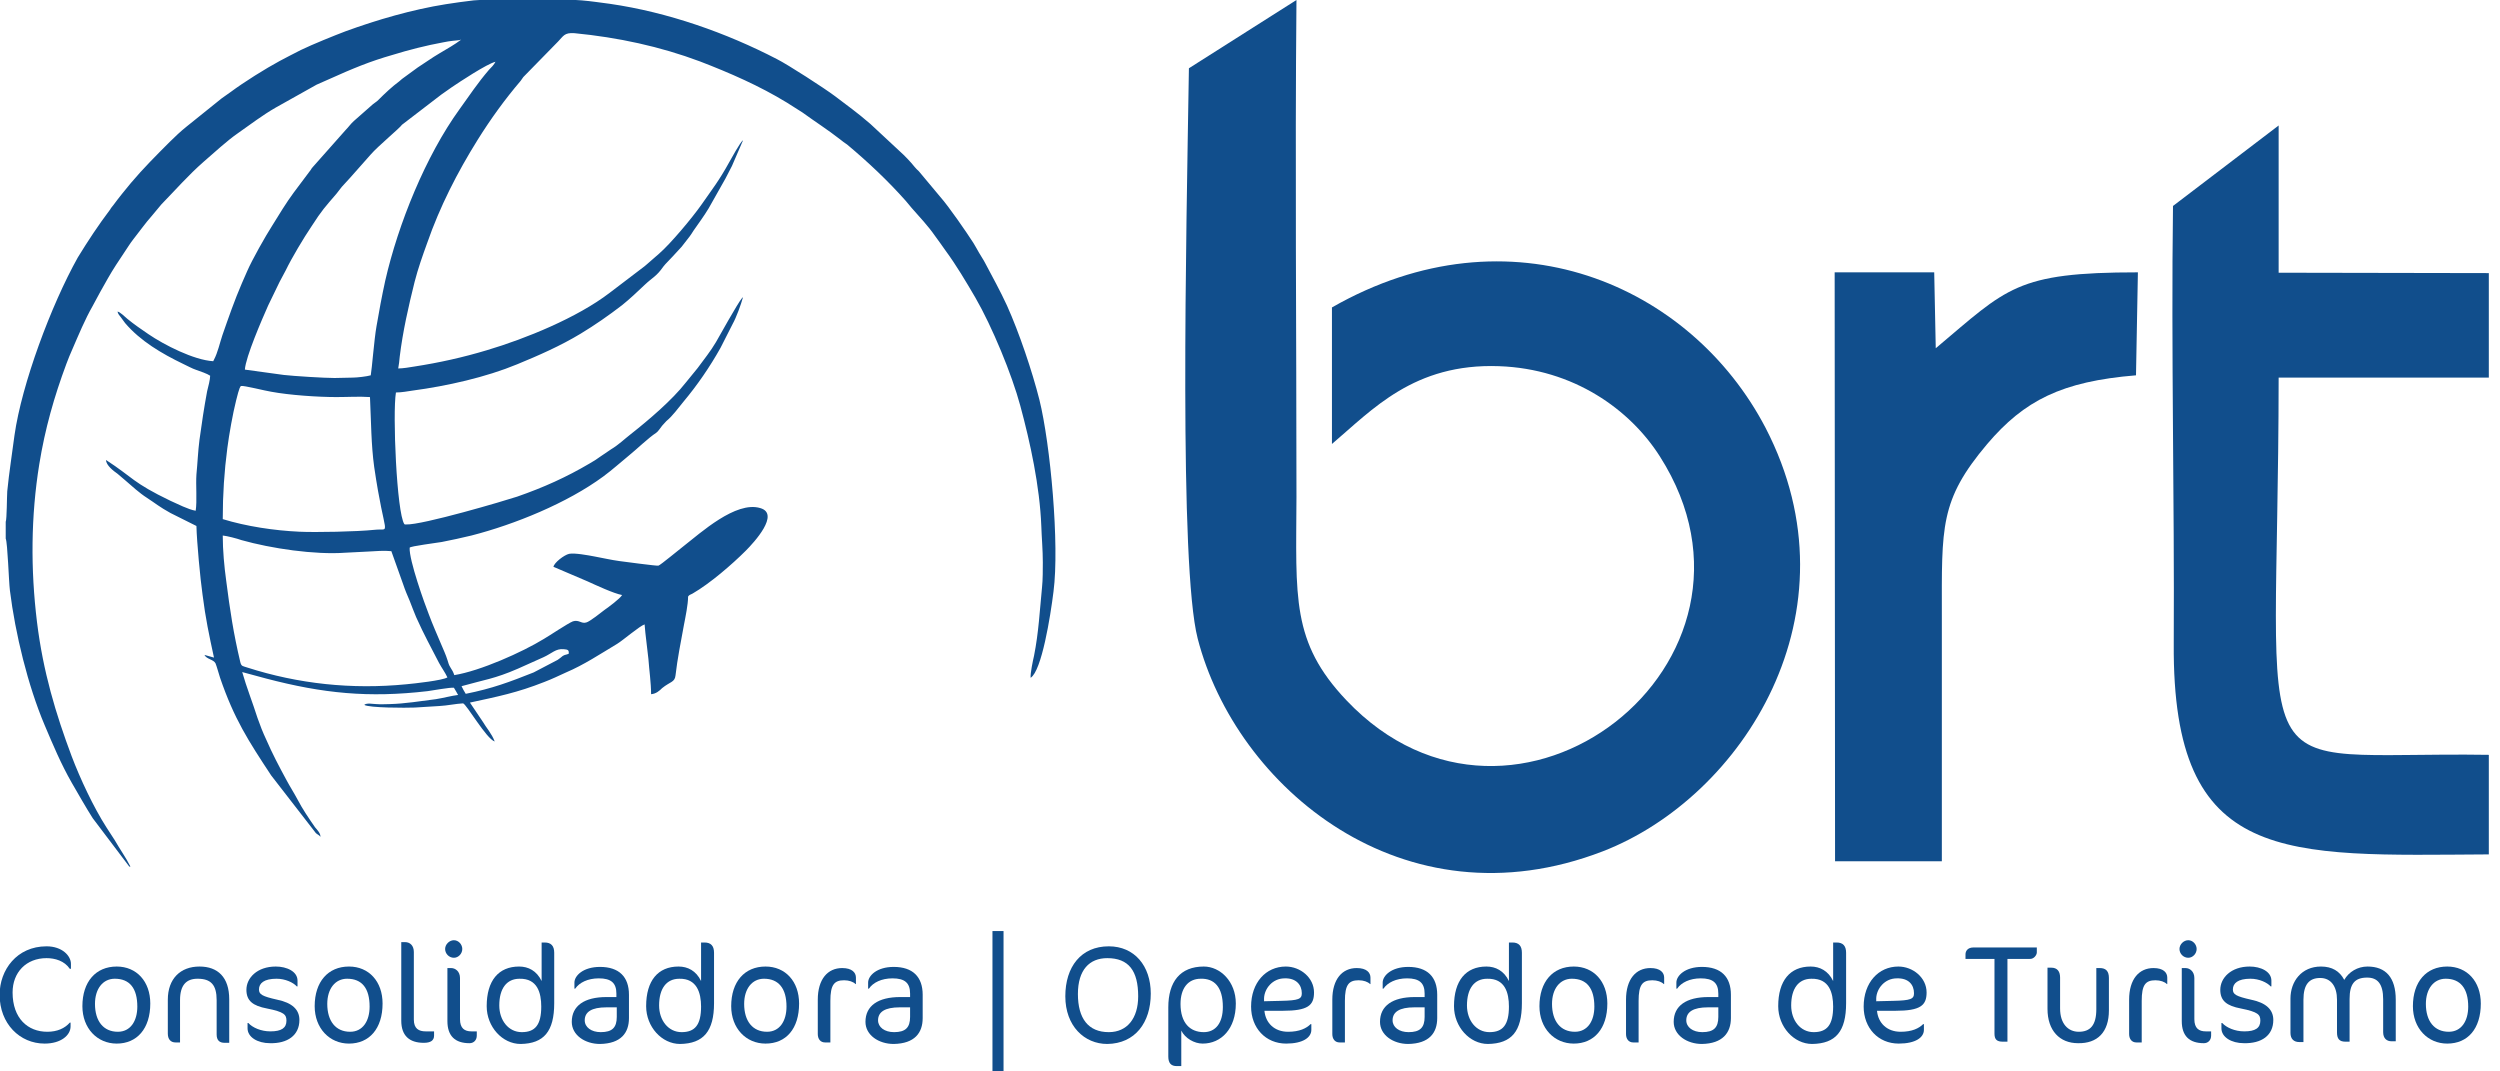 <svg width="140" height="60" viewBox="0 0 140 60" fill="none" xmlns="http://www.w3.org/2000/svg">
<g clip-path="url(#clip0_39_3844)">
<path fill-rule="evenodd" clip-rule="evenodd" d="M0.32 29.22V30.16C0.427 30.395 0.491 32.553 0.555 33.065C0.854 35.479 1.559 38.384 2.499 40.605C2.969 41.716 3.418 42.784 4.016 43.831C4.336 44.386 4.849 45.283 5.191 45.817L7.241 48.53H7.305C7.049 48.017 6.707 47.547 6.429 47.056C6.28 46.821 6.109 46.565 5.959 46.33C5.233 45.198 4.486 43.596 4.016 42.357C3.119 39.964 2.414 37.615 2.072 34.838C1.709 31.869 1.73 28.9 2.2 25.995C2.521 24.009 3.033 22.214 3.717 20.377C3.823 20.1 3.93 19.822 4.058 19.544C4.4 18.754 4.763 17.878 5.191 17.131C5.34 16.874 5.468 16.597 5.618 16.34C5.895 15.849 6.173 15.336 6.493 14.845L7.198 13.777C7.305 13.628 7.348 13.542 7.455 13.414C7.796 12.987 8.138 12.495 8.501 12.09L9.035 11.449C9.826 10.637 10.552 9.804 11.406 9.057C12.004 8.544 12.709 7.882 13.329 7.455C14.034 6.963 14.696 6.451 15.443 6.023L17.729 4.742L19.373 4.016C19.63 3.909 19.929 3.781 20.206 3.674C20.805 3.439 21.381 3.247 21.979 3.076C22.877 2.798 23.88 2.542 24.82 2.371C25.012 2.328 25.183 2.307 25.354 2.285C25.504 2.264 25.696 2.264 25.824 2.221C25.461 2.499 25.034 2.734 24.607 2.99C24.201 3.225 23.795 3.524 23.389 3.781L22.513 4.421C22.471 4.464 22.407 4.507 22.364 4.55C21.958 4.849 21.552 5.233 21.189 5.596C21.061 5.724 21.018 5.724 20.89 5.831L19.822 6.771C19.63 6.942 19.523 7.113 19.352 7.284L17.515 9.356C17.451 9.42 17.451 9.441 17.408 9.505L16.447 10.787C16.02 11.364 15.636 12.004 15.251 12.624C14.867 13.222 14.119 14.546 13.841 15.187C13.735 15.422 13.649 15.614 13.542 15.87C13.136 16.81 12.795 17.793 12.453 18.775C12.303 19.224 12.197 19.737 11.983 20.142C11.962 20.185 11.962 20.185 11.94 20.228C10.851 20.164 9.185 19.309 8.309 18.711C7.903 18.434 7.497 18.156 7.134 17.857C7.006 17.75 6.707 17.451 6.579 17.451C6.622 17.601 6.686 17.665 6.771 17.771C6.878 17.9 6.899 17.964 7.006 18.092C7.86 19.096 9.057 19.801 10.253 20.377C10.488 20.484 10.744 20.634 11 20.719C11.193 20.783 11.62 20.933 11.769 21.04C11.769 21.253 11.662 21.659 11.598 21.915C11.428 22.834 11.299 23.688 11.171 24.628C11.086 25.29 11.065 25.91 11 26.572C10.958 27.148 11.043 28.067 10.958 28.601C10.552 28.537 9.932 28.216 9.548 28.046C7.412 27.02 7.455 26.743 5.938 25.76C5.938 26.059 6.365 26.38 6.579 26.529L7.006 26.892C7.348 27.191 7.818 27.618 8.224 27.875C8.715 28.195 8.928 28.387 9.548 28.729L11 29.455C11.022 30.352 11.214 32.403 11.342 33.3C11.513 34.646 11.705 35.543 11.983 36.825L11.449 36.675C11.556 36.91 11.962 36.931 12.068 37.145C12.133 37.294 12.261 37.764 12.325 37.957C13.115 40.263 13.905 41.481 15.187 43.425L17.686 46.65C17.771 46.736 17.878 46.757 17.942 46.864C17.964 46.671 17.75 46.458 17.643 46.33C17.302 45.838 16.938 45.304 16.661 44.77C16.468 44.407 16.234 44.044 16.041 43.681C15.636 42.933 15.251 42.207 14.909 41.417C14.717 41.011 14.568 40.627 14.418 40.199C14.162 39.388 13.799 38.469 13.564 37.636L14.909 37.999C18.092 38.832 20.634 39.089 23.945 38.704C24.265 38.661 25.183 38.491 25.418 38.512C25.504 38.661 25.589 38.79 25.653 38.918C25.29 38.961 24.82 39.089 24.414 39.153C23.56 39.26 22.684 39.409 21.808 39.43C21.573 39.43 21.339 39.452 21.082 39.43C20.911 39.43 20.527 39.345 20.399 39.473C20.655 39.644 22.748 39.644 23.218 39.623C23.645 39.601 24.18 39.559 24.607 39.537C25.034 39.516 25.525 39.409 25.931 39.388C26.123 39.43 27.234 41.374 27.704 41.524C27.533 41.075 27.234 40.755 27.02 40.392L26.316 39.345C27.896 39.003 28.964 38.79 30.481 38.191C30.929 38.021 31.271 37.85 31.698 37.657C32.702 37.23 33.599 36.632 34.56 36.056C34.881 35.863 35.821 35.052 36.098 34.966C36.141 35.564 36.248 36.269 36.312 36.91C36.355 37.529 36.461 38.234 36.461 38.875C36.739 38.854 36.931 38.683 37.081 38.533C37.529 38.17 37.786 38.213 37.828 37.828C37.935 36.889 38.127 35.949 38.298 35.009C38.384 34.56 38.533 33.855 38.533 33.407C38.597 33.3 38.683 33.3 38.79 33.236C39.751 32.681 40.99 31.613 41.759 30.844C42.229 30.374 43.702 28.772 42.57 28.451C41.203 28.046 39.238 29.84 38.277 30.587C38.127 30.694 36.953 31.677 36.867 31.677C36.76 31.698 34.859 31.442 34.688 31.42C34.219 31.356 33.77 31.25 33.3 31.164C32.958 31.1 32.168 30.951 31.869 31.015C31.591 31.079 31.036 31.506 30.993 31.741L32.894 32.553C33.364 32.766 34.368 33.236 34.838 33.322C34.71 33.535 34.069 34.005 33.855 34.154C33.685 34.283 33.023 34.817 32.83 34.859C32.553 34.945 32.424 34.688 32.083 34.795C31.805 34.902 30.758 35.607 30.459 35.778C29.242 36.525 26.892 37.572 25.44 37.807C25.397 37.657 25.311 37.508 25.226 37.38C25.119 37.209 25.119 37.145 25.055 36.953C24.97 36.675 24.82 36.355 24.713 36.098C24.479 35.543 24.222 34.966 24.009 34.389C23.795 33.855 22.898 31.356 22.941 30.673C22.941 30.587 24.521 30.395 24.735 30.352C25.29 30.246 25.867 30.117 26.401 29.989C28.815 29.37 31.762 28.174 33.791 26.678C34.283 26.315 34.731 25.91 35.201 25.525C35.628 25.183 36.333 24.5 36.739 24.244C36.867 24.158 36.974 23.966 37.081 23.838C37.188 23.731 37.209 23.688 37.316 23.581C37.679 23.282 37.957 22.877 38.277 22.492C39.046 21.573 39.751 20.548 40.349 19.48L41.032 18.135C41.225 17.793 41.502 17.045 41.609 16.639L41.545 16.703C41.31 16.981 40.264 18.861 40.093 19.16C39.794 19.672 39.409 20.142 39.067 20.612L38.405 21.424C37.636 22.407 36.333 23.517 35.329 24.308C34.945 24.607 34.646 24.906 34.219 25.162C34.026 25.29 33.834 25.418 33.62 25.568C33.45 25.696 33.215 25.846 33.023 25.952C31.72 26.721 30.438 27.298 28.964 27.811C28.323 28.024 23.645 29.413 22.727 29.37C22.642 29.37 22.684 29.37 22.642 29.349C22.214 28.708 21.979 23.133 22.172 21.979C22.492 21.979 22.812 21.915 23.111 21.872C25.034 21.616 27.213 21.125 28.964 20.399C30.16 19.907 31.378 19.373 32.51 18.69C33.322 18.199 34.09 17.665 34.838 17.088C35.265 16.746 35.693 16.34 36.098 15.956C36.547 15.529 36.76 15.486 37.145 14.931C37.294 14.738 37.487 14.568 37.658 14.375C37.828 14.183 37.999 14.012 38.17 13.82L38.619 13.243C38.704 13.136 38.747 13.051 38.832 12.923C39.131 12.495 39.43 12.09 39.687 11.662L40.627 9.996C40.755 9.74 40.861 9.548 40.99 9.292L41.609 7.86C41.481 7.903 40.904 8.971 40.84 9.078C40.264 10.125 39.9 10.573 39.26 11.492C38.747 12.218 37.551 13.649 36.91 14.204L36.248 14.781C36.184 14.824 36.162 14.867 36.098 14.909L34.133 16.404C32.318 17.793 29.434 18.968 27.277 19.608C25.931 20.014 24.585 20.313 23.197 20.527C22.941 20.57 22.556 20.634 22.3 20.634C22.343 20.42 22.364 20.185 22.385 19.971C22.556 18.562 22.877 17.152 23.218 15.785C23.41 15.037 23.667 14.311 23.923 13.606C24.628 11.577 25.611 9.655 26.743 7.839C27.49 6.643 28.281 5.554 29.156 4.528C29.22 4.443 29.263 4.379 29.306 4.315L31.25 2.328C31.549 2.029 31.591 1.816 32.168 1.858C34.603 2.093 36.974 2.606 39.196 3.439C40.862 4.08 42.528 4.806 44.066 5.746L44.941 6.301C45.646 6.814 46.351 7.262 47.035 7.796C47.141 7.882 47.334 8.031 47.44 8.095C48.615 9.078 49.726 10.125 50.73 11.257L51.05 11.641C51.499 12.154 51.969 12.645 52.353 13.2C52.545 13.457 52.738 13.734 52.951 14.034C53.549 14.845 54.105 15.785 54.617 16.661C55.557 18.284 56.668 20.975 57.138 22.727C57.693 24.777 58.227 27.234 58.313 29.455C58.334 30.117 58.398 30.801 58.398 31.485C58.398 31.869 58.398 32.488 58.355 32.873C58.227 34.176 58.163 35.436 57.907 36.718C57.843 36.995 57.693 37.7 57.715 37.957C58.334 37.572 58.825 34.518 58.996 33.129C59.338 30.502 58.825 24.884 58.206 22.385C57.8 20.783 57.074 18.626 56.39 17.109C56.006 16.276 55.578 15.507 55.173 14.738C55.066 14.525 54.938 14.354 54.831 14.162C54.745 13.991 54.617 13.799 54.511 13.606C54.126 13.008 53.144 11.577 52.652 11.022L51.456 9.591C51.264 9.42 51.178 9.292 51.029 9.121C50.879 8.95 50.773 8.843 50.602 8.672L48.743 6.942C47.953 6.258 47.505 5.959 46.757 5.383C46.159 4.934 44.108 3.61 43.51 3.311C40.669 1.837 37.401 0.684 34.154 0.214C33.663 0.15 33.087 0.064 32.574 0.021C32.339 -1.19358e-05 31.015 -0.064 30.929 -0.107H28.195C28.11 -0.064 26.764 -1.19358e-05 26.529 0.021C25.995 0.085 25.504 0.15 24.97 0.235C23.09 0.534 21.104 1.111 19.352 1.752C18.733 1.986 17.515 2.478 16.853 2.798C16.426 3.012 16.063 3.204 15.657 3.418C14.867 3.845 13.67 4.592 12.923 5.148C12.752 5.276 12.581 5.383 12.41 5.511L10.445 7.091C10.125 7.348 9.783 7.668 9.505 7.946C8.758 8.693 8.01 9.441 7.326 10.253C6.942 10.723 6.707 11 6.344 11.492C6.28 11.577 6.216 11.641 6.173 11.727C5.511 12.602 4.934 13.478 4.357 14.418C2.862 17.088 1.218 21.509 0.812 24.372C0.748 24.884 0.662 25.418 0.598 25.931C0.513 26.508 0.47 26.935 0.406 27.512C0.385 27.789 0.385 29.092 0.32 29.22ZM13.713 20.698C13.756 19.993 14.674 17.878 15.016 17.109L15.657 15.785C15.764 15.571 15.892 15.358 15.999 15.144C16.34 14.439 17.003 13.329 17.451 12.666C18.028 11.769 18.199 11.598 18.84 10.851L19.139 10.466C19.288 10.296 19.438 10.146 19.608 9.954L20.762 8.651C21.168 8.181 22.385 7.177 22.513 6.985L24.713 5.297C24.906 5.169 25.098 5.02 25.29 4.891C25.696 4.614 27.277 3.567 27.747 3.46C27.661 3.631 27.512 3.781 27.383 3.909C26.743 4.656 26.294 5.34 25.739 6.109C23.838 8.736 22.3 12.538 21.573 15.721C21.381 16.597 21.232 17.408 21.082 18.284C20.954 19.01 20.826 20.676 20.762 21.018C20.548 21.082 19.993 21.146 19.758 21.146L18.733 21.168C18.156 21.168 16.447 21.061 15.892 20.997L13.713 20.698ZM12.474 29.071C12.474 27.661 12.56 26.401 12.73 25.098C12.837 24.286 13.03 23.197 13.222 22.428C13.264 22.3 13.393 21.659 13.499 21.616C13.628 21.573 14.888 21.894 15.187 21.937C16.212 22.129 17.814 22.236 18.84 22.236C19.502 22.236 20.1 22.193 20.719 22.236C20.783 23.581 20.783 24.906 20.954 26.145C21.552 30.246 21.937 29.562 20.976 29.669C19.972 29.776 17.665 29.818 16.768 29.776C15.358 29.712 13.799 29.477 12.474 29.071ZM12.474 29.989C12.709 30.011 13.286 30.16 13.521 30.246C15.187 30.715 17.622 31.079 19.352 30.951C19.779 30.929 20.185 30.908 20.634 30.886C21.04 30.865 21.488 30.822 21.915 30.865L22.578 32.723C22.684 33.044 22.812 33.343 22.941 33.642C23.069 33.962 23.175 34.261 23.304 34.56C23.774 35.607 24.094 36.162 24.585 37.123C24.735 37.401 24.927 37.657 25.055 37.935C24.777 38.106 23.218 38.277 22.748 38.32C19.694 38.619 16.703 38.298 13.841 37.38C13.606 37.294 13.521 37.337 13.457 37.081C13.072 35.458 12.88 34.176 12.666 32.51C12.56 31.741 12.474 30.822 12.474 29.989ZM26.081 38.854C26.016 38.747 25.888 38.533 25.846 38.426C27.127 38.063 27.683 38.021 29.007 37.444C29.498 37.23 29.968 37.017 30.438 36.803C30.908 36.59 31.121 36.312 31.57 36.355C31.805 36.376 31.869 36.397 31.848 36.611C31.698 36.675 31.634 36.654 31.506 36.739C31.421 36.803 31.335 36.889 31.228 36.953L29.883 37.657C28.537 38.191 27.576 38.555 26.081 38.854Z" fill="#114E8C"/>
<path fill-rule="evenodd" clip-rule="evenodd" d="M74.589 17.216V24.863C76.853 22.941 79.181 20.335 83.945 20.506C88.131 20.655 91.292 22.941 92.958 25.568C100.285 37.081 84.82 49.149 75.4 39.217C72.303 35.949 72.581 33.471 72.602 27.832C72.602 18.562 72.517 9.27 72.602 0L66.579 3.823C66.429 13.307 66.023 31.677 67.07 35.757C69.206 44.044 78.562 51.99 89.754 47.675C97.594 44.642 104.215 34.283 98.875 23.966C94.689 15.934 84.564 11.513 74.589 17.216Z" fill="#114E8C"/>
<path fill-rule="evenodd" clip-rule="evenodd" d="M139.374 47.846V42.271C125.255 42.058 127.583 44.984 127.604 21.146H139.374V15.294L127.604 15.272V7.027L121.688 11.534C121.581 19.715 121.773 27.875 121.73 36.056C121.645 48.508 127.946 47.91 139.374 47.846Z" fill="#114E8C"/>
<path fill-rule="evenodd" clip-rule="evenodd" d="M102.763 48.231H108.743V34.496C108.743 29.498 108.615 28.024 111.285 24.863C113.357 22.428 115.45 21.36 119.616 21.018L119.722 15.251C112.887 15.251 112.417 16.127 108.402 19.502L108.316 15.251H102.741L102.763 48.231Z" fill="#114E8C"/>
<path d="M3.973 54.254V53.977C3.973 53.528 3.482 52.994 2.606 52.994C0.94 52.994 -0.021 54.318 -0.021 55.707C-0.021 57.33 1.111 58.441 2.499 58.441C3.418 58.441 3.952 57.971 3.952 57.48V57.266H3.909C3.631 57.586 3.204 57.779 2.649 57.779C1.559 57.779 0.705 57.031 0.705 55.578C0.705 54.446 1.474 53.656 2.606 53.656C3.076 53.656 3.61 53.806 3.909 54.254H3.973Z" fill="#114E8C"/>
<path d="M7.69 56.369C7.69 57.18 7.305 57.779 6.6 57.779C5.789 57.779 5.319 57.18 5.319 56.219C5.319 55.365 5.767 54.809 6.429 54.809C7.262 54.809 7.69 55.343 7.69 56.369ZM8.416 56.198C8.416 54.959 7.647 54.126 6.536 54.126C5.361 54.126 4.614 54.98 4.614 56.347C4.614 57.586 5.447 58.441 6.536 58.441C7.668 58.441 8.416 57.608 8.416 56.198Z" fill="#114E8C"/>
<path d="M12.837 58.377V55.963C12.837 54.724 12.197 54.126 11.171 54.126C10.103 54.126 9.398 54.809 9.398 55.984V57.885C9.398 58.206 9.569 58.377 9.826 58.377H10.082V56.006C10.082 55.151 10.445 54.809 11.064 54.809C11.812 54.809 12.132 55.151 12.132 56.006V57.928C12.132 58.248 12.282 58.398 12.581 58.398H12.837V58.377Z" fill="#114E8C"/>
<path d="M16.767 57.116C16.767 56.54 16.362 56.155 15.529 55.984C14.674 55.792 14.503 55.685 14.503 55.408C14.503 55.066 14.781 54.809 15.486 54.809C15.977 54.809 16.426 55.023 16.618 55.237H16.661V54.916C16.661 54.404 16.063 54.126 15.443 54.126C14.396 54.126 13.799 54.767 13.799 55.429C13.799 56.048 14.162 56.326 14.952 56.476C15.913 56.668 16.041 56.817 16.041 57.159C16.041 57.565 15.764 57.757 15.144 57.757C14.61 57.757 14.14 57.544 13.905 57.287H13.863V57.586C13.863 58.078 14.418 58.419 15.123 58.419C16.084 58.441 16.767 57.992 16.767 57.116Z" fill="#114E8C"/>
<path d="M20.698 56.369C20.698 57.18 20.313 57.779 19.608 57.779C18.797 57.779 18.327 57.18 18.327 56.219C18.327 55.365 18.775 54.809 19.438 54.809C20.271 54.809 20.698 55.343 20.698 56.369ZM21.424 56.198C21.424 54.959 20.655 54.126 19.544 54.126C18.369 54.126 17.622 54.98 17.622 56.347C17.622 57.586 18.455 58.441 19.544 58.441C20.676 58.441 21.424 57.608 21.424 56.198Z" fill="#114E8C"/>
<path d="M24.308 57.992V57.757H23.838C23.453 57.757 23.175 57.608 23.175 57.095V53.314C23.175 52.951 22.962 52.759 22.684 52.759H22.471V57.159C22.471 57.992 22.919 58.398 23.731 58.398C24.115 58.398 24.308 58.27 24.308 57.992Z" fill="#114E8C"/>
<path d="M26.7 57.992V57.757H26.401C26.016 57.757 25.76 57.586 25.76 57.074V54.767C25.76 54.404 25.504 54.212 25.269 54.212H25.055V57.181C25.055 58.014 25.482 58.419 26.294 58.419C26.529 58.419 26.7 58.248 26.7 57.992ZM25.888 53.144C25.888 52.887 25.675 52.652 25.418 52.652C25.162 52.652 24.927 52.887 24.927 53.144C24.927 53.4 25.141 53.635 25.418 53.635C25.675 53.635 25.888 53.4 25.888 53.144Z" fill="#114E8C"/>
<path d="M30.31 56.369C30.31 57.394 29.968 57.8 29.22 57.8C28.473 57.8 27.96 57.138 27.96 56.305C27.96 55.365 28.366 54.81 29.092 54.81C30.096 54.788 30.31 55.6 30.31 56.369ZM31.036 56.177V53.357C31.036 52.973 30.865 52.78 30.502 52.78H30.331V54.938C30.053 54.361 29.584 54.126 29.071 54.126C27.917 54.126 27.255 54.916 27.255 56.347C27.255 57.501 28.131 58.462 29.156 58.462C30.459 58.441 31.036 57.757 31.036 56.177Z" fill="#114E8C"/>
<path d="M34.539 56.946C34.539 57.544 34.283 57.8 33.642 57.8C33.108 57.8 32.745 57.522 32.745 57.138C32.745 56.668 33.129 56.411 33.962 56.411H34.539V56.946ZM35.222 57.01V55.707C35.222 54.703 34.667 54.147 33.599 54.147C32.659 54.147 32.168 54.639 32.168 55.023V55.365H32.211C32.446 55.023 32.916 54.788 33.535 54.788C34.219 54.788 34.518 55.044 34.518 55.642V55.835H33.962C32.723 55.835 32.019 56.326 32.019 57.223C32.019 57.971 32.766 58.462 33.599 58.462C34.774 58.441 35.222 57.843 35.222 57.01Z" fill="#114E8C"/>
<path d="M39.26 56.369C39.26 57.394 38.918 57.8 38.17 57.8C37.423 57.8 36.91 57.138 36.91 56.305C36.91 55.365 37.316 54.81 38.042 54.81C39.025 54.788 39.26 55.6 39.26 56.369ZM39.986 56.177V53.357C39.986 52.973 39.815 52.78 39.452 52.78H39.26V54.938C38.982 54.361 38.512 54.126 37.999 54.126C36.846 54.126 36.184 54.916 36.184 56.347C36.184 57.501 37.059 58.462 38.085 58.462C39.388 58.441 39.986 57.757 39.986 56.177Z" fill="#114E8C"/>
<path d="M44.044 56.369C44.044 57.18 43.66 57.779 42.955 57.779C42.143 57.779 41.673 57.18 41.673 56.219C41.673 55.365 42.122 54.809 42.784 54.809C43.596 54.809 44.044 55.343 44.044 56.369ZM44.749 56.198C44.749 54.959 43.98 54.126 42.869 54.126C41.694 54.126 40.947 54.98 40.947 56.347C40.947 57.586 41.78 58.441 42.869 58.441C44.023 58.441 44.749 57.608 44.749 56.198Z" fill="#114E8C"/>
<path d="M47.932 55.087V54.745C47.932 54.468 47.718 54.211 47.163 54.211C46.351 54.211 45.796 54.831 45.796 55.984V57.907C45.796 58.184 45.945 58.377 46.202 58.377H46.501V56.048C46.501 55.151 46.714 54.895 47.27 54.895C47.547 54.895 47.782 54.98 47.91 55.108H47.932V55.087Z" fill="#114E8C"/>
<path d="M50.965 56.946C50.965 57.544 50.709 57.8 50.068 57.8C49.534 57.8 49.171 57.522 49.171 57.138C49.171 56.668 49.555 56.411 50.388 56.411H50.965V56.946ZM51.67 57.01V55.707C51.67 54.703 51.114 54.147 50.046 54.147C49.106 54.147 48.615 54.639 48.615 55.023V55.365H48.658C48.893 55.023 49.363 54.788 49.982 54.788C50.666 54.788 50.965 55.044 50.965 55.642V55.835H50.41C49.171 55.835 48.466 56.326 48.466 57.223C48.466 57.971 49.213 58.462 50.046 58.462C51.221 58.441 51.67 57.843 51.67 57.01Z" fill="#114E8C"/>
<path d="M63.738 55.792C63.738 57.031 63.118 57.8 62.093 57.8C60.94 57.8 60.363 57.031 60.363 55.664C60.363 54.318 61.004 53.656 62.008 53.656C63.204 53.656 63.738 54.361 63.738 55.792ZM64.443 55.642C64.443 54.083 63.524 52.994 62.093 52.994C60.534 52.994 59.658 54.147 59.658 55.792C59.658 57.458 60.726 58.462 62.008 58.462C63.567 58.441 64.443 57.266 64.443 55.642Z" fill="#114E8C"/>
<path d="M68.48 56.39C68.48 57.287 68.074 57.8 67.412 57.8C66.643 57.8 66.109 57.287 66.109 56.219C66.109 55.365 66.515 54.809 67.241 54.809C67.989 54.788 68.48 55.258 68.48 56.39ZM69.206 56.198C69.206 54.959 68.33 54.126 67.412 54.126C66.088 54.126 65.425 54.98 65.425 56.411V59.167C65.425 59.551 65.596 59.701 65.895 59.701H66.152V57.714C66.365 58.142 66.878 58.441 67.348 58.441C68.394 58.441 69.206 57.608 69.206 56.198Z" fill="#114E8C"/>
<path d="M72.901 55.621C72.901 55.942 72.731 56.027 71.727 56.048L70.787 56.07V55.899C70.808 55.365 71.257 54.788 71.94 54.788C72.581 54.767 72.901 55.151 72.901 55.621ZM73.585 55.578C73.585 54.745 72.816 54.126 72.004 54.126C70.894 54.126 70.061 55.023 70.061 56.369C70.061 57.565 70.872 58.441 72.026 58.441C72.966 58.441 73.435 58.099 73.435 57.672V57.351H73.393C73.158 57.586 72.773 57.779 72.132 57.779C71.364 57.779 70.872 57.287 70.808 56.604H71.833C73.243 56.604 73.585 56.305 73.585 55.578Z" fill="#114E8C"/>
<path d="M76.746 55.087V54.745C76.746 54.468 76.532 54.211 75.977 54.211C75.165 54.211 74.61 54.831 74.61 55.984V57.907C74.61 58.184 74.76 58.377 75.016 58.377H75.315V56.048C75.315 55.151 75.529 54.895 76.084 54.895C76.362 54.895 76.597 54.98 76.725 55.108H76.746V55.087Z" fill="#114E8C"/>
<path d="M79.779 56.946C79.779 57.544 79.523 57.8 78.882 57.8C78.348 57.8 77.985 57.522 77.985 57.138C77.985 56.668 78.37 56.411 79.203 56.411H79.779V56.946ZM80.484 57.01V55.707C80.484 54.703 79.929 54.147 78.861 54.147C77.921 54.147 77.43 54.639 77.43 55.023V55.365H77.472C77.707 55.023 78.177 54.788 78.797 54.788C79.48 54.788 79.779 55.044 79.779 55.642V55.835H79.224C77.985 55.835 77.28 56.326 77.28 57.223C77.28 57.971 78.028 58.462 78.861 58.462C80.036 58.441 80.484 57.843 80.484 57.01Z" fill="#114E8C"/>
<path d="M84.5 56.369C84.5 57.394 84.158 57.8 83.41 57.8C82.663 57.8 82.15 57.138 82.15 56.305C82.15 55.365 82.556 54.81 83.282 54.81C84.286 54.788 84.5 55.6 84.5 56.369ZM85.226 56.177V53.357C85.226 52.973 85.055 52.78 84.692 52.78H84.5V54.938C84.222 54.361 83.752 54.126 83.24 54.126C82.086 54.126 81.424 54.916 81.424 56.347C81.424 57.501 82.3 58.462 83.325 58.462C84.649 58.441 85.226 57.757 85.226 56.177Z" fill="#114E8C"/>
<path d="M89.284 56.369C89.284 57.18 88.9 57.779 88.195 57.779C87.383 57.779 86.913 57.18 86.913 56.219C86.913 55.365 87.362 54.809 88.024 54.809C88.857 54.809 89.284 55.343 89.284 56.369ZM90.011 56.198C90.011 54.959 89.242 54.126 88.131 54.126C86.956 54.126 86.209 54.98 86.209 56.347C86.209 57.586 87.041 58.441 88.131 58.441C89.263 58.441 90.011 57.608 90.011 56.198Z" fill="#114E8C"/>
<path d="M93.193 55.087V54.745C93.193 54.468 92.98 54.211 92.424 54.211C91.613 54.211 91.057 54.831 91.057 55.984V57.907C91.057 58.184 91.207 58.377 91.463 58.377H91.762V56.048C91.762 55.151 91.976 54.895 92.531 54.895C92.809 54.895 93.044 54.98 93.172 55.108H93.193V55.087Z" fill="#114E8C"/>
<path d="M96.226 56.946C96.226 57.544 95.97 57.8 95.329 57.8C94.795 57.8 94.432 57.522 94.432 57.138C94.432 56.668 94.817 56.411 95.65 56.411H96.226V56.946ZM96.931 57.01V55.707C96.931 54.703 96.376 54.147 95.308 54.147C94.368 54.147 93.877 54.639 93.877 55.023V55.365H93.919C94.154 55.023 94.624 54.788 95.244 54.788C95.927 54.788 96.226 55.044 96.226 55.642V55.835H95.671C94.432 55.835 93.727 56.326 93.727 57.223C93.727 57.971 94.475 58.462 95.308 58.462C96.461 58.441 96.931 57.843 96.931 57.01Z" fill="#114E8C"/>
<path d="M102.656 56.369C102.656 57.394 102.314 57.8 101.566 57.8C100.819 57.8 100.306 57.138 100.306 56.305C100.306 55.365 100.712 54.81 101.438 54.81C102.442 54.788 102.656 55.6 102.656 56.369ZM103.382 56.177V53.357C103.382 52.973 103.211 52.78 102.848 52.78H102.656V54.938C102.378 54.361 101.908 54.126 101.395 54.126C100.242 54.126 99.58 54.916 99.58 56.347C99.58 57.501 100.456 58.462 101.481 58.462C102.805 58.441 103.382 57.757 103.382 56.177Z" fill="#114E8C"/>
<path d="M107.184 55.621C107.184 55.942 107.013 56.027 106.009 56.048L105.069 56.07V55.899C105.091 55.365 105.539 54.788 106.223 54.788C106.885 54.767 107.184 55.151 107.184 55.621ZM107.889 55.578C107.889 54.745 107.12 54.126 106.308 54.126C105.198 54.126 104.365 55.023 104.365 56.369C104.365 57.565 105.176 58.441 106.33 58.441C107.269 58.441 107.739 58.099 107.739 57.672V57.351H107.697C107.462 57.586 107.077 57.779 106.436 57.779C105.667 57.779 105.176 57.287 105.112 56.604H106.137C107.547 56.604 107.889 56.305 107.889 55.578Z" fill="#114E8C"/>
<path d="M114.062 53.336V53.058H110.516C110.196 53.058 110.068 53.25 110.068 53.443V53.699H111.691V57.885C111.691 58.227 111.84 58.334 112.161 58.334H112.417V53.699H113.656C113.891 53.72 114.062 53.485 114.062 53.336Z" fill="#114E8C"/>
<path d="M118.099 56.582V54.767C118.099 54.382 117.928 54.211 117.586 54.211H117.394V56.518C117.394 57.415 117.052 57.779 116.411 57.779C115.813 57.779 115.365 57.33 115.365 56.476V54.745C115.365 54.382 115.194 54.19 114.874 54.19H114.66V56.497C114.66 57.714 115.343 58.419 116.369 58.419C117.458 58.441 118.099 57.8 118.099 56.582Z" fill="#114E8C"/>
<path d="M121.367 55.087V54.745C121.367 54.468 121.153 54.211 120.598 54.211C119.786 54.211 119.231 54.831 119.231 55.984V57.907C119.231 58.184 119.38 58.377 119.637 58.377H119.936V56.048C119.936 55.151 120.149 54.895 120.705 54.895C120.982 54.895 121.217 54.98 121.346 55.108H121.367V55.087Z" fill="#114E8C"/>
<path d="M123.823 57.992V57.757H123.524C123.14 57.757 122.884 57.586 122.884 57.074V54.767C122.884 54.404 122.627 54.212 122.392 54.212H122.179V57.181C122.179 58.014 122.606 58.419 123.418 58.419C123.653 58.419 123.823 58.248 123.823 57.992ZM123.012 53.144C123.012 52.887 122.798 52.652 122.542 52.652C122.285 52.652 122.051 52.887 122.051 53.144C122.051 53.4 122.264 53.635 122.542 53.635C122.798 53.635 123.012 53.4 123.012 53.144Z" fill="#114E8C"/>
<path d="M127.305 57.116C127.305 56.54 126.899 56.155 126.066 55.984C125.212 55.792 125.041 55.685 125.041 55.408C125.041 55.066 125.319 54.809 126.024 54.809C126.515 54.809 126.963 55.023 127.156 55.237H127.198V54.916C127.198 54.404 126.6 54.126 125.981 54.126C124.934 54.126 124.336 54.767 124.336 55.429C124.336 56.048 124.699 56.326 125.49 56.476C126.451 56.668 126.579 56.817 126.579 57.159C126.579 57.565 126.301 57.757 125.682 57.757C125.148 57.757 124.678 57.544 124.443 57.287H124.4V57.586C124.4 58.078 124.956 58.419 125.66 58.419C126.643 58.441 127.305 57.992 127.305 57.116Z" fill="#114E8C"/>
<path d="M134.162 58.377V55.984C134.162 54.745 133.606 54.126 132.581 54.126C132.026 54.126 131.534 54.425 131.278 54.874C131.022 54.382 130.595 54.126 129.975 54.126C128.886 54.126 128.266 54.959 128.266 55.92V57.843C128.266 58.184 128.459 58.355 128.758 58.355H128.993V55.984C128.993 55.13 129.313 54.767 129.932 54.767C130.531 54.767 130.872 55.237 130.872 55.984V57.821C130.872 58.163 131 58.334 131.342 58.334H131.577V55.942C131.577 55.108 131.855 54.745 132.56 54.745C133.136 54.745 133.457 55.087 133.457 55.963V57.8C133.457 58.142 133.649 58.312 133.927 58.312H134.162V58.377Z" fill="#114E8C"/>
<path d="M138.22 56.369C138.22 57.18 137.836 57.779 137.131 57.779C136.319 57.779 135.849 57.18 135.849 56.219C135.849 55.365 136.298 54.809 136.96 54.809C137.771 54.809 138.22 55.343 138.22 56.369ZM138.925 56.198C138.925 54.959 138.156 54.126 137.045 54.126C135.87 54.126 135.123 54.98 135.123 56.347C135.123 57.586 135.956 58.441 137.045 58.441C138.199 58.441 138.925 57.608 138.925 56.198Z" fill="#114E8C"/>
<path d="M56.198 52.139H55.578V60H56.198V52.139Z" fill="#114E8C"/>
</g>
<defs>
<clipPath id="clip0_39_3844">
<rect width="139.373" height="60" fill="white"/>
</clipPath>
</defs>
</svg>
